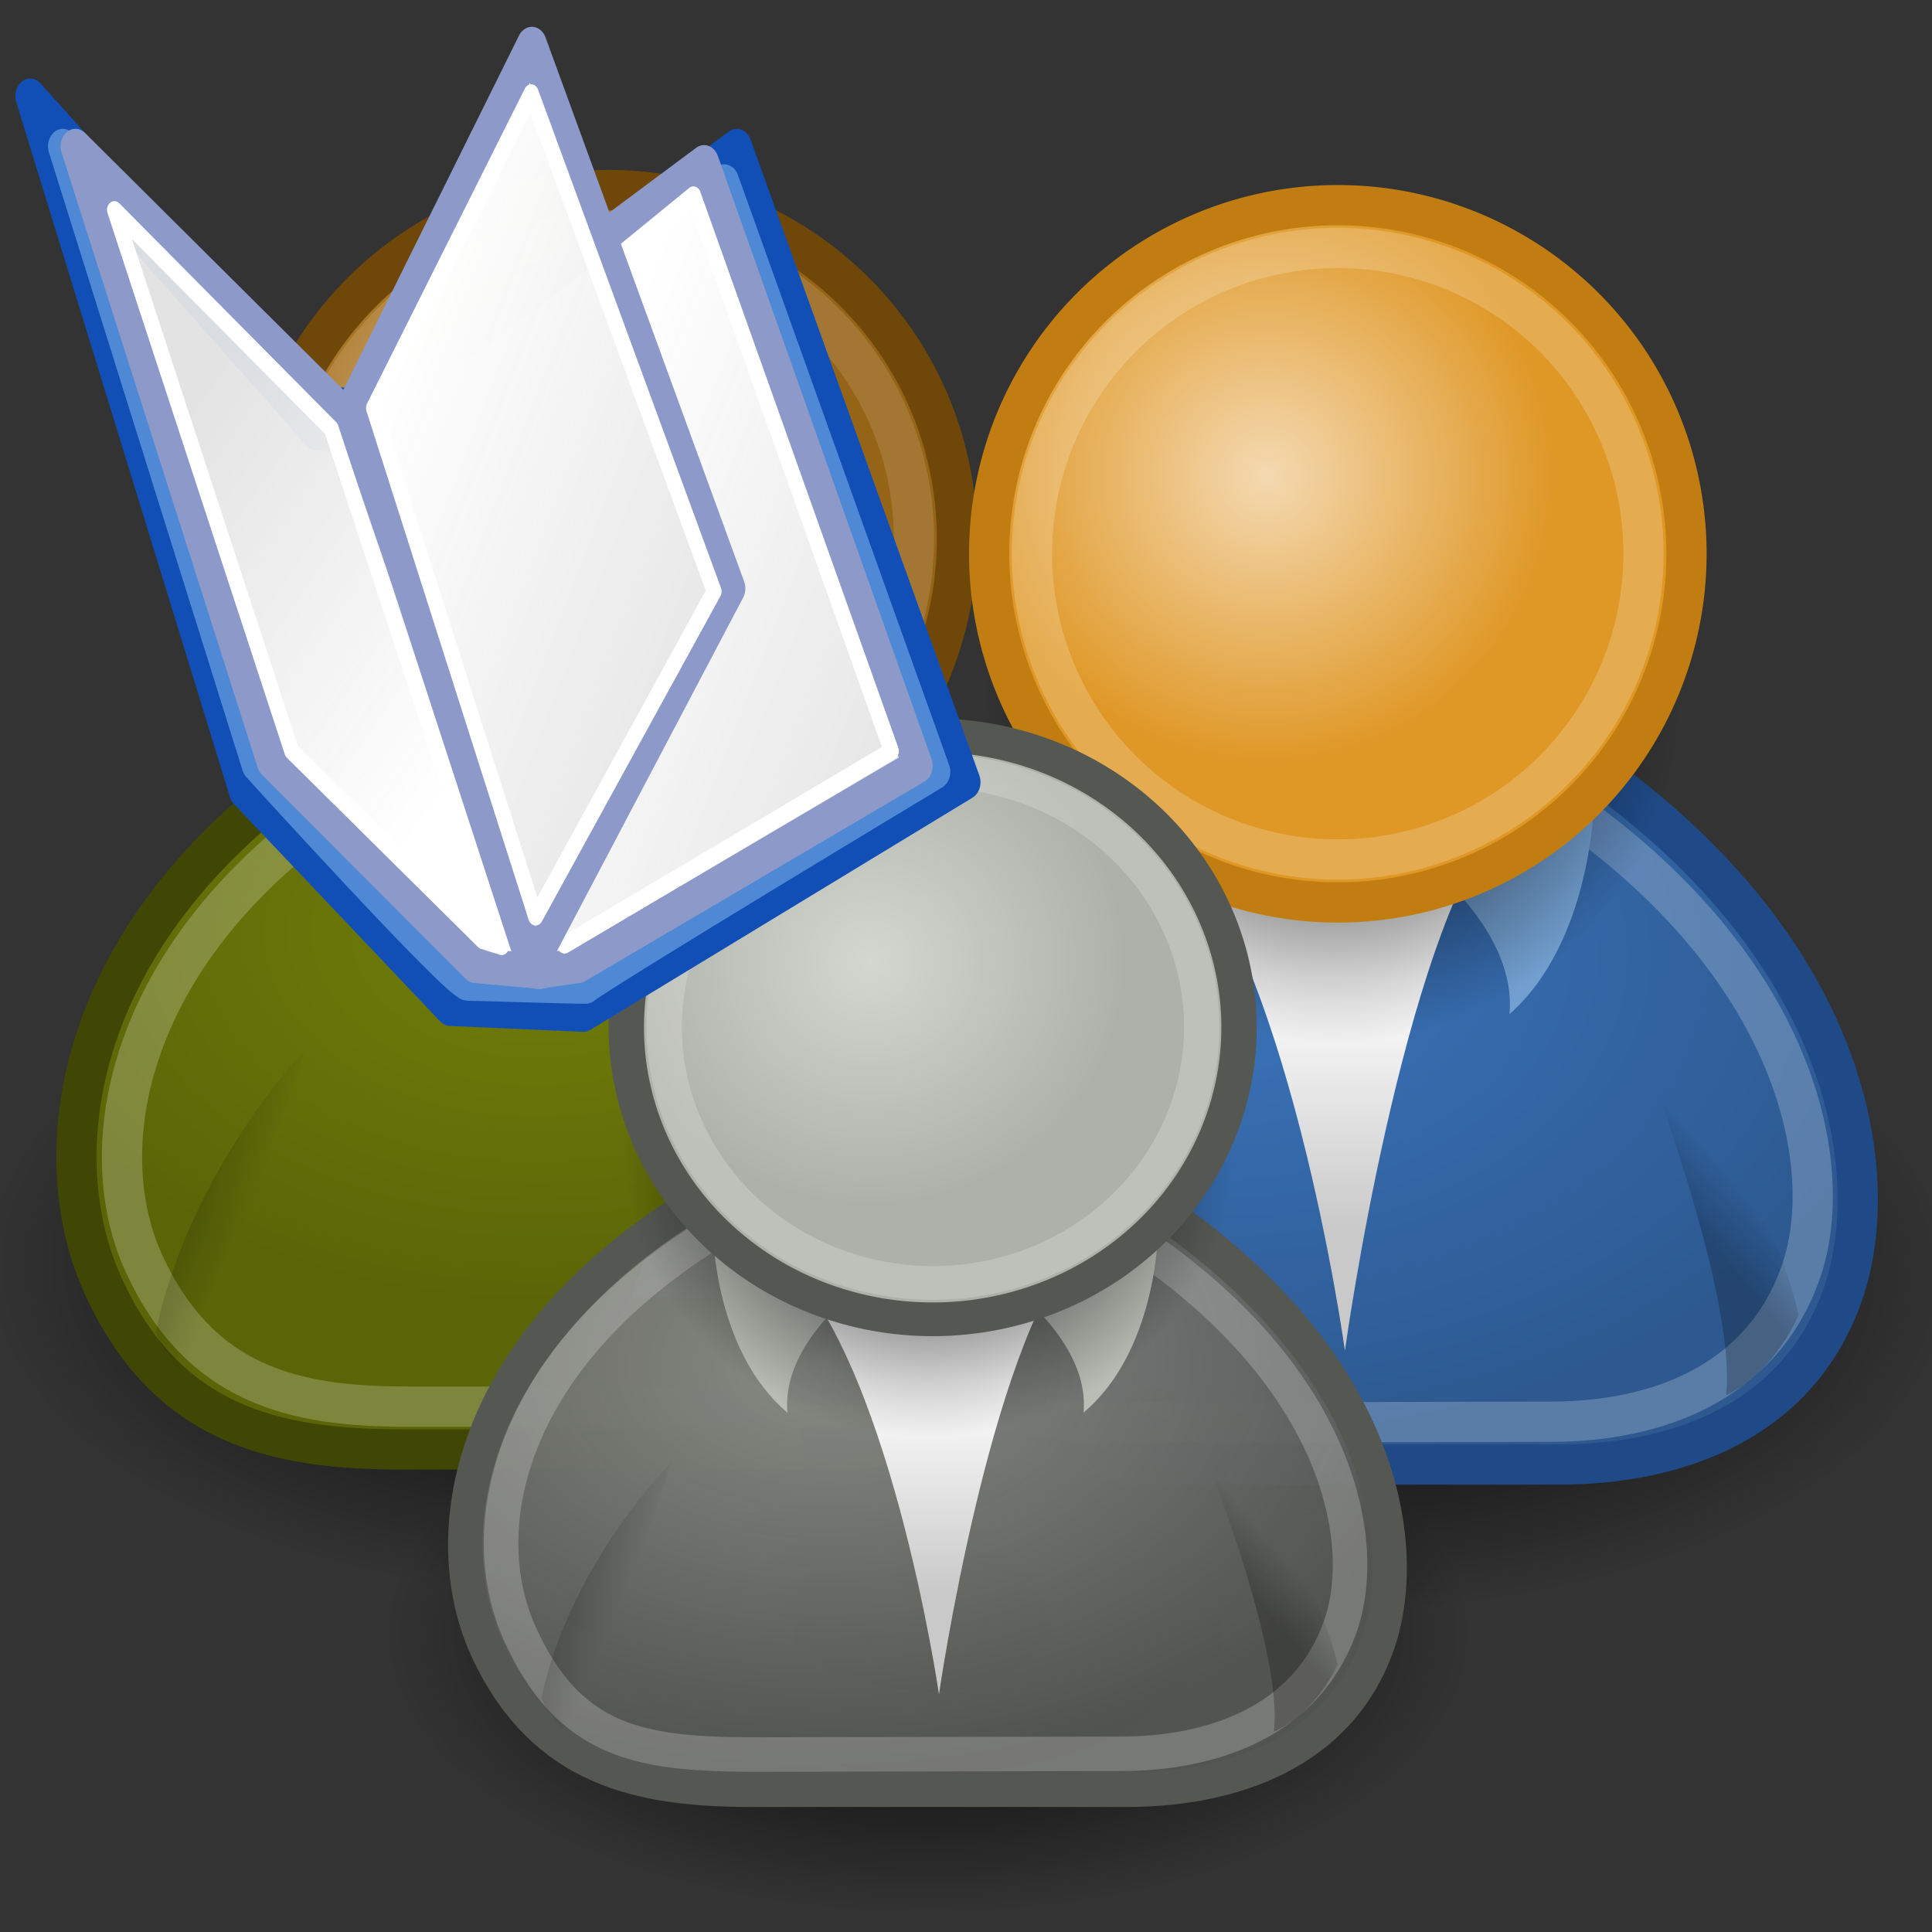 <svg xmlns="http://www.w3.org/2000/svg" xmlns:svg="http://www.w3.org/2000/svg" xmlns:xlink="http://www.w3.org/1999/xlink" id="svg2108" width="48" height="48"><rect width="100%" height="100%" fill="#333333" stroke="none"/><defs id="defs3"><linearGradient id="linearGradient9977" x1="8.728" x2="22.68" y1="7.831" y2="14.095" gradientTransform="matrix(-1,0,0,-1,34.751,26.54)" gradientUnits="userSpaceOnUse" xlink:href="#linearGradient7989"/><linearGradient id="linearGradient9975" x1="-6.663" x2="6.825" y1="20.073" y2="13.904" gradientTransform="matrix(-1,0,0,1,25.058,1.735)" gradientUnits="userSpaceOnUse" xlink:href="#linearGradient7989"/><linearGradient id="linearGradient7989"><stop id="stop7991" offset="0" stop-color="#e2e2e2" stop-opacity=".948"/><stop id="stop7993" offset="1" stop-color="#fff" stop-opacity="1"/></linearGradient><linearGradient id="linearGradient9973" x1="4.833" x2="15.315" y1="14.349" y2="22.815" gradientUnits="userSpaceOnUse" xlink:href="#linearGradient7989"/><linearGradient id="linearGradient7916"><stop id="stop7918" offset="0" stop-color="#fff" stop-opacity="1"/><stop id="stop7920" offset="1" stop-color="#fff" stop-opacity=".34"/></linearGradient><linearGradient id="linearGradient1322"><stop id="stop1324" offset="0" stop-color="#729fcf"/><stop id="stop1326" offset="1" stop-color="#5187d6" stop-opacity="1"/></linearGradient><linearGradient id="linearGradient1739" x1="30.936" x2="30.936" y1="29.553" y2="35.803" gradientTransform="matrix(1.386,0,0,1.321,-57.8,8.794)" gradientUnits="userSpaceOnUse" xlink:href="#linearGradient3824"/><linearGradient id="linearGradient1736" x1="22.687" x2="21.408" y1="36.39" y2="35.74" gradientTransform="matrix(-1.355,0.277,0.291,1.291,17.357,3.355)" gradientUnits="userSpaceOnUse" xlink:href="#linearGradient4356"/><radialGradient id="radialGradient1702" cx="31.113" cy="19.009" r="8.662" fx="31.113" fy="19.009" gradientUnits="userSpaceOnUse" xlink:href="#linearGradient3816"/><linearGradient id="linearGradient3493"><stop id="stop3495" offset="0" stop-color="#888a85" stop-opacity="1"/><stop id="stop3497" offset="1" stop-color="#555753" stop-opacity=".941"/></linearGradient><radialGradient id="radialGradient1732" cx="28.09" cy="27.203" r="13.565" fx="28.09" fy="27.203" gradientTransform="matrix(1.799,3.805072e-16,-2.72323e-16,1.169,-52.174,24.564)" gradientUnits="userSpaceOnUse" xlink:href="#linearGradient3493"/><linearGradient id="linearGradient1729" x1="30.936" x2="30.936" y1="29.553" y2="35.803" gradientTransform="matrix(1.386,0,0,1.321,-40.588,18.039)" gradientUnits="userSpaceOnUse" xlink:href="#linearGradient3824"/><radialGradient id="radialGradient1708" cx="31.113" cy="19.009" r="8.662" fx="31.113" fy="19.009" gradientUnits="userSpaceOnUse" xlink:href="#linearGradient3816"/><linearGradient id="linearGradient2614"><stop id="stop2616" offset="0" stop-color="#d3d7cf" stop-opacity="1"/><stop id="stop2618" offset="1" stop-color="#aeb1a9" stop-opacity="1"/></linearGradient><radialGradient id="radialGradient1710" cx="29.345" cy="17.064" r="9.162" fx="29.345" fy="17.064" gradientTransform="matrix(0.788,3.877637e-16,-3.877637e-16,0.788,6.221,3.618)" gradientUnits="userSpaceOnUse" xlink:href="#linearGradient2614"/><linearGradient id="linearGradient1720" x1="20.662" x2="22.627" y1="35.818" y2="36.218" gradientTransform="matrix(1.363,0.24,-0.252,1.299,-31.951,14.537)" gradientUnits="userSpaceOnUse" xlink:href="#linearGradient4356"/><linearGradient id="linearGradient1717" x1="22.687" x2="21.408" y1="36.39" y2="35.74" gradientTransform="matrix(-1.355,0.277,0.291,1.291,35.797,12.829)" gradientUnits="userSpaceOnUse" xlink:href="#linearGradient4356"/><linearGradient id="linearGradient4356"><stop id="stop4358" offset="0" stop-color="#000" stop-opacity="1"/><stop id="stop4360" offset="1" stop-color="#000" stop-opacity="0"/></linearGradient><linearGradient id="linearGradient4344"><stop id="stop4346" offset="0" stop-color="#727e0a" stop-opacity="1"/><stop id="stop4348" offset="1" stop-color="#5b6508" stop-opacity="1"/></linearGradient><linearGradient id="linearGradient4338"><stop id="stop4340" offset="0" stop-color="#e9b15e" stop-opacity="1"/><stop id="stop4342" offset="1" stop-color="#966416" stop-opacity="1"/></linearGradient><linearGradient id="linearGradient4163"><stop id="stop4165" offset="0" stop-color="#3b74bc" stop-opacity="1"/><stop id="stop4167" offset="1" stop-color="#2d5990" stop-opacity="1"/></linearGradient><linearGradient id="linearGradient3824"><stop id="stop3826" offset="0" stop-color="#fff" stop-opacity="1"/><stop id="stop3828" offset="1" stop-color="#c9c9c9" stop-opacity="1"/></linearGradient><linearGradient id="linearGradient3816"><stop id="stop3818" offset="0" stop-color="#000" stop-opacity="1"/><stop id="stop3820" offset="1" stop-color="#000" stop-opacity="0"/></linearGradient><linearGradient id="linearGradient3800"><stop id="stop3802" offset="0" stop-color="#f4d9b1" stop-opacity="1"/><stop id="stop3804" offset="1" stop-color="#df9725" stop-opacity="1"/></linearGradient><radialGradient id="radialGradient3806" cx="29.345" cy="17.064" r="9.162" fx="29.345" fy="17.064" gradientUnits="userSpaceOnUse" xlink:href="#linearGradient3800"/><linearGradient id="linearGradient4175" x1="30.936" x2="30.936" y1="29.553" y2="35.803" gradientTransform="translate(0.707,0)" gradientUnits="userSpaceOnUse" xlink:href="#linearGradient3824"/><linearGradient id="linearGradient4326" x1="30.936" x2="30.936" y1="29.553" y2="35.803" gradientTransform="translate(-12.418,-7)" gradientUnits="userSpaceOnUse" xlink:href="#linearGradient3824"/><radialGradient id="radialGradient4328" cx="29.345" cy="17.064" r="9.162" fx="29.345" fy="17.064" gradientTransform="matrix(0.788,0,0,0.788,6.221,3.618)" gradientUnits="userSpaceOnUse" xlink:href="#linearGradient4338"/><radialGradient id="radialGradient4330" cx="31.113" cy="19.009" r="8.662" fx="31.113" fy="19.009" gradientUnits="userSpaceOnUse" xlink:href="#linearGradient3816"/><linearGradient id="linearGradient4332" x1="30.936" x2="30.936" y1="29.553" y2="35.803" gradientTransform="translate(-13.125,-7)" gradientUnits="userSpaceOnUse" xlink:href="#linearGradient3824"/><radialGradient id="radialGradient4336" cx="31.113" cy="19.009" r="8.662" fx="31.113" fy="19.009" gradientUnits="userSpaceOnUse" xlink:href="#linearGradient3816"/><radialGradient id="radialGradient4350" cx="16.215" cy="19.836" r="13.565" fx="16.215" fy="19.836" gradientTransform="matrix(1,0,0,0.682,0,8.234)" gradientUnits="userSpaceOnUse" xlink:href="#linearGradient4344"/><linearGradient id="linearGradient4372" x1="20.662" x2="22.627" y1="35.818" y2="36.218" gradientTransform="matrix(0.983,0.182,-0.182,0.983,-7.072,-9.825)" gradientUnits="userSpaceOnUse" xlink:href="#linearGradient4356"/><linearGradient id="linearGradient4374" x1="22.687" x2="21.408" y1="36.39" y2="35.74" gradientTransform="matrix(-0.978,0.21,0.21,0.978,41.806,-11.119)" gradientUnits="userSpaceOnUse" xlink:href="#linearGradient4356"/><linearGradient id="linearGradient1366" x1="22.687" x2="21.408" y1="36.39" y2="35.74" gradientTransform="matrix(-0.978,0.21,0.21,0.978,41.806,-11.119)" gradientUnits="userSpaceOnUse" xlink:href="#linearGradient4356"/><linearGradient id="linearGradient1369" x1="20.662" x2="22.627" y1="35.818" y2="36.218" gradientTransform="matrix(0.983,0.182,-0.182,0.983,-7.072,-9.825)" gradientUnits="userSpaceOnUse" xlink:href="#linearGradient4356"/><linearGradient id="linearGradient1372" x1="30.936" x2="30.936" y1="29.553" y2="35.803" gradientTransform="translate(-12.418,-7)" gradientUnits="userSpaceOnUse" xlink:href="#linearGradient3824"/><radialGradient id="radialGradient1381" cx="16.215" cy="19.836" r="13.565" fx="16.215" fy="19.836" gradientTransform="matrix(1,0,0,0.682,0,8.234)" gradientUnits="userSpaceOnUse" xlink:href="#linearGradient4344"/><radialGradient id="radialGradient1978" cx="31.113" cy="19.009" r="8.662" fx="31.113" fy="19.009" gradientUnits="userSpaceOnUse" xlink:href="#linearGradient3816"/><radialGradient id="radialGradient1980" cx="28.09" cy="27.203" r="13.565" fx="28.09" fy="27.203" gradientTransform="matrix(1.298,0,0,0.885,-8.359,4.94)" gradientUnits="userSpaceOnUse" xlink:href="#linearGradient4163"/><linearGradient id="linearGradient1982" x1="30.936" x2="30.936" y1="29.553" y2="35.803" gradientUnits="userSpaceOnUse" xlink:href="#linearGradient3824"/><radialGradient id="radialGradient1984" cx="31.113" cy="19.009" r="8.662" fx="31.113" fy="19.009" gradientUnits="userSpaceOnUse" xlink:href="#linearGradient3816"/><radialGradient id="radialGradient1986" cx="29.345" cy="17.064" r="9.162" fx="29.345" fy="17.064" gradientTransform="matrix(0.788,0,0,0.788,6.221,3.618)" gradientUnits="userSpaceOnUse" xlink:href="#linearGradient3800"/><linearGradient id="linearGradient1988" x1="20.662" x2="22.627" y1="35.818" y2="36.218" gradientTransform="matrix(0.983,0.182,-0.182,0.983,6.232,-2.651)" gradientUnits="userSpaceOnUse" xlink:href="#linearGradient4356"/><linearGradient id="linearGradient1990" x1="22.687" x2="21.408" y1="36.39" y2="35.74" gradientTransform="matrix(-0.978,0.21,0.21,0.978,55.11,-3.945)" gradientUnits="userSpaceOnUse" xlink:href="#linearGradient4356"/><radialGradient id="radialGradient2343" cx="31.113" cy="19.009" r="8.662" fx="31.113" fy="19.009" gradientUnits="userSpaceOnUse" xlink:href="#linearGradient3816"/><radialGradient id="radialGradient2345" cx="28.09" cy="27.203" r="13.565" fx="28.09" fy="27.203" gradientTransform="matrix(1.298,0,0,0.885,-8.359,4.94)" gradientUnits="userSpaceOnUse" xlink:href="#linearGradient4163"/><linearGradient id="linearGradient2347" x1="30.936" x2="30.936" y1="29.553" y2="35.803" gradientUnits="userSpaceOnUse" xlink:href="#linearGradient3824"/><radialGradient id="radialGradient2349" cx="31.113" cy="19.009" r="8.662" fx="31.113" fy="19.009" gradientUnits="userSpaceOnUse" xlink:href="#linearGradient3816"/><radialGradient id="radialGradient2351" cx="29.345" cy="17.064" r="9.162" fx="29.345" fy="17.064" gradientTransform="matrix(0.788,0,0,0.788,6.221,3.618)" gradientUnits="userSpaceOnUse" xlink:href="#linearGradient3800"/><linearGradient id="linearGradient2353" x1="20.662" x2="22.627" y1="35.818" y2="36.218" gradientTransform="matrix(0.983,0.182,-0.182,0.983,6.232,-2.651)" gradientUnits="userSpaceOnUse" xlink:href="#linearGradient4356"/><linearGradient id="linearGradient2355" x1="22.687" x2="21.408" y1="36.39" y2="35.74" gradientTransform="matrix(-0.978,0.21,0.21,0.978,55.11,-3.945)" gradientUnits="userSpaceOnUse" xlink:href="#linearGradient4356"/><linearGradient id="linearGradient3573" x1="30.936" x2="30.936" y1="29.553" y2="35.803" gradientTransform="matrix(1.386,0,0,1.321,-57.8,8.794)" gradientUnits="userSpaceOnUse" xlink:href="#linearGradient3824"/><linearGradient id="linearGradient3575" x1="22.687" x2="21.408" y1="36.39" y2="35.74" gradientTransform="matrix(-1.355,0.277,0.291,1.291,17.357,3.355)" gradientUnits="userSpaceOnUse" xlink:href="#linearGradient4356"/><radialGradient id="radialGradient3577" cx="31.113" cy="19.009" r="8.662" fx="31.113" fy="19.009" gradientUnits="userSpaceOnUse" xlink:href="#linearGradient3816"/><radialGradient id="radialGradient3579" cx="28.09" cy="27.203" r="13.565" fx="28.09" fy="27.203" gradientTransform="matrix(1.799,0,0,1.169,-52.174,24.564)" gradientUnits="userSpaceOnUse" xlink:href="#linearGradient3493"/><linearGradient id="linearGradient3581" x1="30.936" x2="30.936" y1="29.553" y2="35.803" gradientTransform="matrix(1.386,0,0,1.321,-40.588,18.039)" gradientUnits="userSpaceOnUse" xlink:href="#linearGradient3824"/><radialGradient id="radialGradient3583" cx="31.113" cy="19.009" r="8.662" fx="31.113" fy="19.009" gradientUnits="userSpaceOnUse" xlink:href="#linearGradient3816"/><radialGradient id="radialGradient3585" cx="29.345" cy="17.064" r="9.162" fx="29.345" fy="17.064" gradientTransform="matrix(0.788,0,0,0.788,6.221,3.618)" gradientUnits="userSpaceOnUse" xlink:href="#linearGradient2614"/><linearGradient id="linearGradient3587" x1="20.662" x2="22.627" y1="35.818" y2="36.218" gradientTransform="matrix(1.363,0.24,-0.252,1.299,-31.951,14.537)" gradientUnits="userSpaceOnUse" xlink:href="#linearGradient4356"/><linearGradient id="linearGradient3589" x1="22.687" x2="21.408" y1="36.39" y2="35.74" gradientTransform="matrix(-1.355,0.277,0.291,1.291,35.797,12.829)" gradientUnits="userSpaceOnUse" xlink:href="#linearGradient4356"/></defs><g id="layer1" display="inline"><g id="g1965" transform="translate(-2.875,1.375)"><path stroke-width="1" style="marker:none" id="path4177" fill="url(#radialGradient4336)" fill-opacity="1" fill-rule="evenodd" stroke="none" stroke-dasharray="none" stroke-dashoffset="0" stroke-linecap="round" stroke-linejoin="round" stroke-miterlimit="4" stroke-opacity="1" marker-end="none" marker-mid="none" marker-start="none" d="M 39.775 19.009 A 8.662 8.662 0 1 1 22.451,19.009 A 8.662 8.662 0 1 1 39.775 19.009 z" color="#000" display="inline" opacity="1" overflow="visible" transform="matrix(1.776,0,0,0.959,-37.378,11.772)" visibility="visible"/><path stroke-width="1" style="marker:none" id="path2329" fill="url(#radialGradient1381)" fill-opacity="1" fill-rule="evenodd" stroke="#404604" stroke-dasharray="none" stroke-dashoffset="0" stroke-linecap="round" stroke-linejoin="round" stroke-miterlimit="4" stroke-opacity="1" marker-end="none" marker-mid="none" marker-start="none" d="M 12.861,34.636 L 23.468,34.636 C 26.473,34.636 29.448,33.534 30.539,30.393 C 31.574,27.411 30.716,21.731 23.998,17.135 L 11.447,17.135 C 4.729,21.378 3.89,27.18 5.437,30.57 C 7.012,34.024 9.679,34.636 12.861,34.636 z" color="#000" display="inline" opacity="1" overflow="visible" visibility="visible"/><path id="path3812" fill="#9db029" fill-opacity="1" fill-rule="evenodd" stroke="none" stroke-dasharray="none" stroke-dashoffset="0" stroke-linecap="round" stroke-linejoin="round" stroke-miterlimit="4" stroke-opacity="1" stroke-width="1" marker-end="none" marker-mid="none" marker-start="none" d="M 17.932,19.787 C 17.932,19.787 15.781,21.447 15.966,23.447 C 13.925,21.647 13.867,18.196 13.867,18.196 L 17.932,19.787 z" color="#000" display="inline" opacity="1" overflow="visible" visibility="visible" style="marker:none"/><path id="path3838" fill="none" fill-opacity="1" fill-rule="evenodd" stroke="#fff" stroke-dasharray="none" stroke-dashoffset="0" stroke-linecap="round" stroke-linejoin="round" stroke-miterlimit="4" stroke-opacity="1" stroke-width="1" marker-end="none" marker-mid="none" marker-start="none" d="M 12.967,33.572 L 23.283,33.572 C 25.923,33.572 28.536,32.604 29.494,29.845 C 30.404,27.225 29.4,22.237 23.499,18.199 L 11.974,18.199 C 6.074,21.926 5.086,27.023 6.445,30 C 7.829,33.034 10.172,33.572 12.967,33.572 z" color="#000" display="inline" opacity=".215" overflow="visible" visibility="visible" style="marker:none"/><path stroke-width="1" style="marker:none" id="path3810" fill="#9db029" fill-opacity="1" fill-rule="evenodd" stroke="none" stroke-dasharray="none" stroke-dashoffset="0" stroke-linecap="round" stroke-linejoin="round" stroke-miterlimit="4" stroke-opacity="1" marker-end="none" marker-mid="none" marker-start="none" d="M 18.911,19.787 C 18.911,19.787 21.062,21.447 20.877,23.447 C 22.918,21.647 22.977,18.196 22.977,18.196 L 18.911,19.787 z" color="#000" display="inline" opacity="1" overflow="visible" visibility="visible"/><path id="path3814" fill="url(#radialGradient4330)" fill-opacity="1" fill-rule="evenodd" stroke="none" stroke-dasharray="none" stroke-dashoffset="0" stroke-linecap="round" stroke-linejoin="round" stroke-miterlimit="4" stroke-opacity="1" stroke-width="1" marker-end="none" marker-mid="none" marker-start="none" d="M 39.775 19.009 A 8.662 8.662 0 1 1 22.451,19.009 A 8.662 8.662 0 1 1 39.775 19.009 z" color="#000" display="inline" opacity="1" overflow="visible" transform="translate(-13.25,-3.5)" visibility="visible" style="marker:none"/><path id="path2327" fill="url(#radialGradient4328)" fill-opacity="1" fill-rule="evenodd" stroke="#6f4709" stroke-dasharray="none" stroke-dashoffset="0" stroke-linecap="round" stroke-linejoin="round" stroke-miterlimit="4" stroke-opacity="1" stroke-width="1" marker-end="none" marker-mid="none" marker-start="none" d="M 39.775 19.009 A 8.662 8.662 0 1 1 22.451,19.009 A 8.662 8.662 0 1 1 39.775 19.009 z" color="#000" display="inline" opacity="1" overflow="visible" transform="translate(-13.125,-7)" visibility="visible" style="marker:none"/><path id="path3834" fill="none" fill-opacity="1" fill-rule="evenodd" stroke="#fff" stroke-dasharray="none" stroke-dashoffset="0" stroke-linecap="round" stroke-linejoin="round" stroke-miterlimit="4" stroke-opacity="1" stroke-width="1.14" marker-end="none" marker-mid="none" marker-start="none" d="M 39.775 19.009 A 8.662 8.662 0 1 1 22.451,19.009 A 8.662 8.662 0 1 1 39.775 19.009 z" color="#000" display="inline" opacity=".127" overflow="visible" transform="matrix(0.877,0,0,0.877,-9.301,-4.664)" visibility="visible" style="marker:none"/><path stroke-width="1" style="marker:none" id="path4173" fill="url(#linearGradient1372)" fill-opacity="1" fill-rule="evenodd" stroke="none" stroke-dasharray="none" stroke-dashoffset="0" stroke-linecap="round" stroke-linejoin="round" stroke-miterlimit="4" stroke-opacity="1" marker-end="none" marker-mid="none" marker-start="none" d="M 22.584,27.035 L 26.827,27.035 L 24.352,24.737 L 23.821,25.444 L 23.291,24.913 L 22.584,27.035 z" color="#000" display="inline" opacity="1" overflow="visible" visibility="visible"/><path stroke-width="1" style="marker:none" id="path4368" fill="url(#linearGradient1369)" fill-opacity="1" fill-rule="evenodd" stroke="none" stroke-dasharray="none" stroke-dashoffset="0" stroke-linecap="round" stroke-linejoin="round" stroke-miterlimit="4" stroke-opacity="1" marker-end="none" marker-mid="none" marker-start="none" d="M 8.548,33.602 C 7.3,33.057 6.742,31.743 6.742,31.743 C 7.583,27.674 10.462,24.697 10.462,24.697 C 10.462,24.697 8.183,31.109 8.548,33.602 z" color="#000" display="inline" opacity=".228" overflow="visible" visibility="visible"/><path id="path4370" fill="url(#linearGradient1366)" fill-opacity="1" fill-rule="evenodd" stroke="none" stroke-dasharray="none" stroke-dashoffset="0" stroke-linecap="round" stroke-linejoin="round" stroke-miterlimit="4" stroke-opacity="1" stroke-width="1" marker-end="none" marker-mid="none" marker-start="none" d="M 27.454,32.743 C 28.685,32.162 29.258,30.741 29.258,30.741 C 28.299,26.698 25.282,23.898 25.282,23.898 C 25.282,23.898 27.746,30.241 27.454,32.743 z" color="#000" display="inline" opacity=".228" overflow="visible" visibility="visible" style="marker:none"/></g></g><g id="layer2" display="inline" opacity="1"><g id="g1952" transform="translate(2.125,-5.25)"><path stroke-width="1" style="marker:none" id="path4306" fill="url(#radialGradient1978)" fill-opacity="1" fill-rule="evenodd" stroke="none" stroke-dasharray="none" stroke-dashoffset="0" stroke-linecap="round" stroke-linejoin="round" stroke-miterlimit="4" stroke-opacity="1" marker-end="none" marker-mid="none" marker-start="none" d="M 39.775 19.009 A 8.662 8.662 0 1 1 22.451,19.009 A 8.662 8.662 0 1 1 39.775 19.009 z" color="#000" display="inline" opacity="1" overflow="visible" transform="matrix(1.776,0,0,0.959,-24.253,18.772)" visibility="visible"/><path stroke-width="1" style="marker:none" id="path4308" fill="url(#radialGradient1980)" fill-opacity="1" fill-rule="evenodd" stroke="#204a87" stroke-dasharray="none" stroke-dashoffset="0" stroke-linecap="round" stroke-linejoin="round" stroke-miterlimit="4" stroke-opacity="1" marker-end="none" marker-mid="none" marker-start="none" d="M 25.986,41.636 L 36.593,41.636 C 39.598,41.636 42.573,40.534 43.664,37.393 C 44.699,34.411 43.841,28.731 37.123,24.135 L 24.572,24.135 C 17.854,28.378 17.015,34.18 18.562,37.57 C 20.137,41.024 22.804,41.636 25.986,41.636 z" color="#000" display="inline" opacity="1" overflow="visible" visibility="visible"/><path stroke-width="1" style="marker:none" id="path4310" fill="url(#linearGradient1982)" fill-opacity="1" fill-rule="evenodd" stroke="none" stroke-dasharray="none" stroke-dashoffset="0" stroke-linecap="round" stroke-linejoin="round" stroke-miterlimit="4" stroke-opacity="1" marker-end="none" marker-mid="none" marker-start="none" d="M 26.693,25.726 C 29.875,28.555 31.289,38.808 31.289,38.808 C 31.289,38.808 32.704,28.555 35.179,25.549 L 26.693,25.726 z" color="#000" display="inline" opacity="1" overflow="visible" visibility="visible"/><path id="path4312" fill="#729fcf" fill-opacity="1" fill-rule="evenodd" stroke="none" stroke-dasharray="none" stroke-dashoffset="0" stroke-linecap="round" stroke-linejoin="round" stroke-miterlimit="4" stroke-opacity="1" stroke-width="1" marker-end="none" marker-mid="none" marker-start="none" d="M 28.973,26.787 C 28.973,26.787 26.821,28.447 27.007,30.447 C 24.966,28.647 24.907,25.196 24.907,25.196 L 28.973,26.787 z" color="#000" display="inline" opacity="1" overflow="visible" visibility="visible" style="marker:none"/><path id="path4314" fill="none" fill-opacity="1" fill-rule="evenodd" stroke="#fff" stroke-dasharray="none" stroke-dashoffset="0" stroke-linecap="round" stroke-linejoin="round" stroke-miterlimit="4" stroke-opacity="1" stroke-width="1" marker-end="none" marker-mid="none" marker-start="none" d="M 25.915,40.594 L 36.408,40.572 C 39.048,40.572 41.661,39.604 42.619,36.845 C 43.529,34.225 42.525,29.237 36.624,25.199 L 25.099,24.956 C 19.199,28.683 18.057,33.779 19.437,37 C 20.818,40.221 22.833,40.572 25.915,40.594 z" color="#000" display="inline" opacity=".215" overflow="visible" visibility="visible" style="marker:none"/><path stroke-width="1" style="marker:none" id="path4316" fill="#729fcf" fill-opacity="1" fill-rule="evenodd" stroke="none" stroke-dasharray="none" stroke-dashoffset="0" stroke-linecap="round" stroke-linejoin="round" stroke-miterlimit="4" stroke-opacity="1" marker-end="none" marker-mid="none" marker-start="none" d="M 33.411,26.787 C 33.411,26.787 35.562,28.447 35.377,30.447 C 37.418,28.647 37.477,25.196 37.477,25.196 L 33.411,26.787 z" color="#000" display="inline" opacity="1" overflow="visible" visibility="visible"/><path id="path4318" fill="url(#radialGradient1984)" fill-opacity="1" fill-rule="evenodd" stroke="none" stroke-dasharray="none" stroke-dashoffset="0" stroke-linecap="round" stroke-linejoin="round" stroke-miterlimit="4" stroke-opacity="1" stroke-width="1" marker-end="none" marker-mid="none" marker-start="none" d="M 39.775 19.009 A 8.662 8.662 0 1 1 22.451,19.009 A 8.662 8.662 0 1 1 39.775 19.009 z" color="#000" display="inline" opacity="1" overflow="visible" transform="translate(-0.125,3.5)" visibility="visible" style="marker:none"/><path id="path4320" fill="url(#radialGradient1986)" fill-opacity="1" fill-rule="evenodd" stroke="#c17d11" stroke-dasharray="none" stroke-dashoffset="0" stroke-linecap="round" stroke-linejoin="round" stroke-miterlimit="4" stroke-opacity="1" stroke-width="1" marker-end="none" marker-mid="none" marker-start="none" d="M 39.775 19.009 A 8.662 8.662 0 1 1 22.451,19.009 A 8.662 8.662 0 1 1 39.775 19.009 z" color="#000" display="inline" opacity="1" overflow="visible" visibility="visible" style="marker:none"/><path id="path4322" fill="none" fill-opacity="1" fill-rule="evenodd" stroke="#fff" stroke-dasharray="none" stroke-dashoffset="0" stroke-linecap="round" stroke-linejoin="round" stroke-miterlimit="4" stroke-opacity="1" stroke-width="1.14" marker-end="none" marker-mid="none" marker-start="none" d="M 39.775 19.009 A 8.662 8.662 0 1 1 22.451,19.009 A 8.662 8.662 0 1 1 39.775 19.009 z" color="#000" display="inline" opacity=".196" overflow="visible" transform="matrix(0.877,0,0,0.877,3.824,2.336)" visibility="visible" style="marker:none"/><path stroke-width="1" style="marker:none" id="path4354" fill="url(#linearGradient1988)" fill-opacity="1" fill-rule="evenodd" stroke="none" stroke-dasharray="none" stroke-dashoffset="0" stroke-linecap="round" stroke-linejoin="round" stroke-miterlimit="4" stroke-opacity="1" marker-end="none" marker-mid="none" marker-start="none" d="M 21.852,40.775 C 20.604,40.23 20.046,38.917 20.046,38.917 C 20.887,34.848 23.766,31.871 23.766,31.871 C 23.766,31.871 21.486,38.282 21.852,40.775 z" color="#000" display="inline" opacity=".228" overflow="visible" visibility="visible"/><path id="path4364" fill="url(#linearGradient1990)" fill-opacity="1" fill-rule="evenodd" stroke="none" stroke-dasharray="none" stroke-dashoffset="0" stroke-linecap="round" stroke-linejoin="round" stroke-miterlimit="4" stroke-opacity="1" stroke-width="1" marker-end="none" marker-mid="none" marker-start="none" d="M 40.757,39.917 C 41.989,39.336 42.562,37.915 42.562,37.915 C 41.603,33.872 38.586,31.072 38.586,31.072 C 38.586,31.072 41.05,37.414 40.757,39.917 z" color="#000" display="inline" opacity=".228" overflow="visible" visibility="visible" style="marker:none"/></g></g><g id="layer3"><g id="g2292" display="inline" opacity="1" transform="translate(-8.238,3.795)"><g id="g3540" transform="matrix(0.634,0,0,0.634,29.803,-5.629)"><path id="path3514" fill="url(#linearGradient3573)" fill-opacity="1" fill-rule="evenodd" stroke="none" stroke-dasharray="none" stroke-dashoffset="0" stroke-linecap="round" stroke-linejoin="round" stroke-miterlimit="4" stroke-opacity="1" stroke-width="1" marker-end="none" marker-mid="none" marker-start="none" d="M -9.286,53.743 L -3.405,53.743 L -6.835,50.708 L -7.57,51.642 L -8.305,50.941 L -9.286,53.743 z" color="#000" display="inline" overflow="visible" visibility="visible" style="marker:none"/><path id="path3516" fill="url(#linearGradient3575)" fill-opacity="1" fill-rule="evenodd" stroke="none" stroke-dasharray="none" stroke-dashoffset="0" stroke-linecap="round" stroke-linejoin="round" stroke-miterlimit="4" stroke-opacity="1" stroke-width="1" marker-end="none" marker-mid="none" marker-start="none" d="M -2.536,61.282 C -0.829,60.515 -0.035,58.638 -0.035,58.638 C -1.364,53.298 -5.546,49.601 -5.546,49.601 C -5.546,49.601 -2.13,57.977 -2.536,61.282 z" color="#000" display="inline" opacity=".228" overflow="visible" visibility="visible" style="marker:none"/><path id="path3518" fill="url(#radialGradient3577)" fill-opacity="1" fill-rule="evenodd" stroke="none" stroke-dasharray="none" stroke-dashoffset="0" stroke-linecap="round" stroke-linejoin="round" stroke-miterlimit="4" stroke-opacity="1" stroke-width="1" marker-end="none" marker-mid="none" marker-start="none" d="M 39.775 19.009 A 8.662 8.662 0 1 1 22.451,19.009 A 8.662 8.662 0 1 1 39.775 19.009 z" color="#000" display="inline" overflow="visible" transform="matrix(2.461,0,0,1.267,-74.205,42.83)" visibility="visible" style="marker:none"/><path id="path3520" fill="url(#radialGradient3579)" fill-opacity="1" fill-rule="evenodd" stroke="#555753" stroke-dasharray="none" stroke-dashoffset="0" stroke-linecap="round" stroke-linejoin="round" stroke-miterlimit="4" stroke-opacity="1" stroke-width="1.353" marker-end="none" marker-mid="none" marker-start="none" d="M -4.57,73.027 L 10.132,73.027 C 14.297,73.027 18.421,71.571 19.933,67.423 C 21.368,63.485 20.178,55.984 10.867,49.914 L -6.53,49.914 C -15.841,55.517 -17.004,63.18 -14.861,67.657 C -12.677,72.218 -8.98,73.027 -4.57,73.027 z" color="#000" display="inline" overflow="visible" visibility="visible" style="marker:none"/><path id="path3522" fill="url(#linearGradient3581)" fill-opacity="1" fill-rule="evenodd" stroke="none" stroke-dasharray="none" stroke-dashoffset="0" stroke-linecap="round" stroke-linejoin="round" stroke-miterlimit="4" stroke-opacity="1" stroke-width="1" marker-end="none" marker-mid="none" marker-start="none" d="M -3.59,52.015 C 0.821,55.75 2.781,69.291 2.781,69.291 C 2.781,69.291 4.741,55.75 8.172,51.781 L -3.59,52.015 z" color="#000" display="inline" overflow="visible" visibility="visible" style="marker:none"/><path id="path3524" fill="#babdb6" fill-opacity="1" fill-rule="evenodd" stroke="none" stroke-dasharray="none" stroke-dashoffset="0" stroke-linecap="round" stroke-linejoin="round" stroke-miterlimit="4" stroke-opacity="1" stroke-width="1" marker-end="none" marker-mid="none" marker-start="none" d="M -0.43,53.416 C -0.43,53.416 -3.412,55.608 -3.155,58.25 C -5.984,55.872 -6.066,51.314 -6.066,51.314 L -0.43,53.416 z" color="#000" display="inline" overflow="visible" visibility="visible" style="marker:none"/><path id="path3526" fill="none" fill-opacity="1" fill-rule="evenodd" stroke="#fff" stroke-dasharray="none" stroke-dashoffset="0" stroke-linecap="round" stroke-linejoin="round" stroke-miterlimit="4" stroke-opacity="1" stroke-width="1.353" marker-end="none" marker-mid="none" marker-start="none" d="M -4.669,71.65 L 9.876,71.621 C 13.535,71.621 17.157,70.343 18.485,66.699 C 19.746,63.24 18.354,56.651 10.175,51.319 L -5.799,50.998 C -13.977,55.92 -15.56,62.651 -13.647,66.904 C -11.733,71.158 -8.941,71.621 -4.669,71.65 z" color="#000" display="inline" opacity=".215" overflow="visible" visibility="visible" style="marker:none"/><path id="path3528" fill="#babdb6" fill-opacity="1" fill-rule="evenodd" stroke="none" stroke-dasharray="none" stroke-dashoffset="0" stroke-linecap="round" stroke-linejoin="round" stroke-miterlimit="4" stroke-opacity="1" stroke-width="1" marker-end="none" marker-mid="none" marker-start="none" d="M 5.721,53.416 C 5.721,53.416 8.703,55.608 8.446,58.25 C 11.276,55.872 11.357,51.314 11.357,51.314 L 5.721,53.416 z" color="#000" display="inline" overflow="visible" visibility="visible" style="marker:none"/><path id="path3530" fill="url(#radialGradient3583)" fill-opacity="1" fill-rule="evenodd" stroke="none" stroke-dasharray="none" stroke-dashoffset="0" stroke-linecap="round" stroke-linejoin="round" stroke-miterlimit="4" stroke-opacity="1" stroke-width="1" marker-end="none" marker-mid="none" marker-start="none" d="M 39.775 19.009 A 8.662 8.662 0 1 1 22.451,19.009 A 8.662 8.662 0 1 1 39.775 19.009 z" color="#000" display="inline" overflow="visible" transform="matrix(1.386,0,0,1.321,-40.762,22.662)" visibility="visible" style="marker:none"/><path id="path3532" fill="url(#radialGradient3585)" fill-opacity="1" fill-rule="evenodd" stroke="#555753" stroke-dasharray="none" stroke-dashoffset="0" stroke-linecap="round" stroke-linejoin="round" stroke-miterlimit="4" stroke-opacity="1" stroke-width="1" marker-end="none" marker-mid="none" marker-start="none" d="M 39.775 19.009 A 8.662 8.662 0 1 1 22.451,19.009 A 8.662 8.662 0 1 1 39.775 19.009 z" color="#000" display="inline" overflow="visible" transform="matrix(1.386,0,0,1.321,-40.588,18.039)" visibility="visible" style="marker:none"/><path id="path3534" fill="none" fill-opacity="1" fill-rule="evenodd" stroke="#fff" stroke-dasharray="none" stroke-dashoffset="0" stroke-linecap="round" stroke-linejoin="round" stroke-miterlimit="4" stroke-opacity="1" stroke-width="1.14" marker-end="none" marker-mid="none" marker-start="none" d="M 39.775 19.009 A 8.662 8.662 0 1 1 22.451,19.009 A 8.662 8.662 0 1 1 39.775 19.009 z" color="#000" display="inline" opacity=".196" overflow="visible" transform="matrix(1.216,0,0,1.158,-35.288,21.125)" visibility="visible" style="marker:none"/><path stroke-width="1" style="marker:none" id="path3536" fill="url(#linearGradient3587)" fill-opacity="1" fill-rule="evenodd" stroke="none" stroke-dasharray="none" stroke-dashoffset="0" stroke-linecap="round" stroke-linejoin="round" stroke-miterlimit="4" stroke-opacity="1" marker-end="none" marker-mid="none" marker-start="none" d="M -10.3,71.89 C -12.03,71.17 -12.803,69.435 -12.803,69.435 C -11.637,64.062 -7.647,60.13 -7.647,60.13 C -7.647,60.13 -10.807,68.597 -10.3,71.89 z" color="#000" display="inline" opacity=".228" overflow="visible" visibility="visible"/><path id="path3538" fill="url(#linearGradient3589)" fill-opacity="1" fill-rule="evenodd" stroke="none" stroke-dasharray="none" stroke-dashoffset="0" stroke-linecap="round" stroke-linejoin="round" stroke-miterlimit="4" stroke-opacity="1" stroke-width="1" marker-end="none" marker-mid="none" marker-start="none" d="M 15.904,70.756 C 17.611,69.989 18.405,68.112 18.405,68.112 C 17.076,62.772 12.894,59.075 12.894,59.075 C 12.894,59.075 16.31,67.451 15.904,70.756 z" color="#000" display="inline" opacity=".228" overflow="visible" visibility="visible" style="marker:none"/></g><g id="g9963" transform="matrix(0.738,0,0,0.868,8.738,-5.01)"><path id="path7979" fill="#3467c1" fill-opacity="1" fill-rule="evenodd" stroke="#114fb7" stroke-linecap="butt" stroke-linejoin="round" stroke-opacity="1" stroke-width="1" d="M 24.127,5.587 L 31.831,23.788 L 18.963,30.434 L 14.476,30.265 L 7.534,24.042 L 0.339,4.148 L 9.651,12.952 L 12.275,13.037 L 24.127,5.587 z"/><path id="path7977" fill="#fff" fill-opacity="1" fill-rule="evenodd" stroke="#4f88d4" stroke-linecap="butt" stroke-linejoin="round" stroke-opacity="1" stroke-width="1" d="M 19.048,29.63 C 19.894,29.079 30.815,23.492 30.815,23.492 L 23.704,6.603 L 12.698,13.884 L 9.989,13.799 L 1.439,5.587 L 7.958,23.28 C 7.958,23.28 14.646,29.545 15.069,29.545 C 15.492,29.545 18.243,29.63 19.048,29.63 z"/><path id="path7002" fill="url(#linearGradient9973)" fill-opacity="1" fill-rule="evenodd" stroke="#8d9ac9" stroke-linecap="butt" stroke-linejoin="round" stroke-opacity="1" stroke-width="1" d="M 11.175,13.46 L 1.862,5.587 L 8.466,23.196 L 15.323,29.037 L 17.524,29.206 L 11.175,13.46 z"/><path id="path8003" fill="url(#linearGradient9975)" fill-opacity="1" fill-rule="evenodd" stroke="#8d9ac9" stroke-linecap="butt" stroke-linejoin="round" stroke-opacity="1" stroke-width="1" d="M 11.259,13.503 L 23.026,6.053 L 30.222,23.323 L 18.794,29.037 L 17.439,29.206 L 11.259,13.503 z"/><path id="path9957" fill="none" fill-opacity=".75" fill-rule="evenodd" stroke="#fff" stroke-dasharray="none" stroke-linecap="butt" stroke-linejoin="round" stroke-miterlimit="4" stroke-opacity="1" stroke-width=".5" d="M 10.476,13.672 L 16.212,28.487 L 15.577,28.317 L 9.143,22.899 L 3.175,7.407 L 10.476,13.672 z"/><path id="path9961" fill="none" fill-opacity=".75" fill-rule="evenodd" stroke="#fff" stroke-dasharray="none" stroke-linecap="butt" stroke-linejoin="round" stroke-miterlimit="4" stroke-opacity="1" stroke-width=".5" d="M 22.667,6.984 L 29.333,22.899 L 18.328,28.444 L 12.741,13.884 L 22.667,6.984 z"/><path id="path8015" fill="url(#linearGradient9977)" fill-opacity="1" fill-rule="evenodd" stroke="#8d9ac9" stroke-linecap="butt" stroke-linejoin="round" stroke-opacity="1" stroke-width="1" d="M 17.228,29.037 L 23.915,18.243 L 17.228,2.667 L 11.132,13.122 L 17.228,29.037 z"/><path id="path9959" fill="none" fill-opacity=".75" fill-rule="evenodd" stroke="#fff" stroke-dasharray="none" stroke-linecap="butt" stroke-linejoin="round" stroke-miterlimit="4" stroke-opacity="1" stroke-width=".5" d="M 17.206,4.063 L 23.365,18.328 L 17.354,27.64 L 11.894,13.079 L 17.206,4.063 z"/></g></g></g></svg>